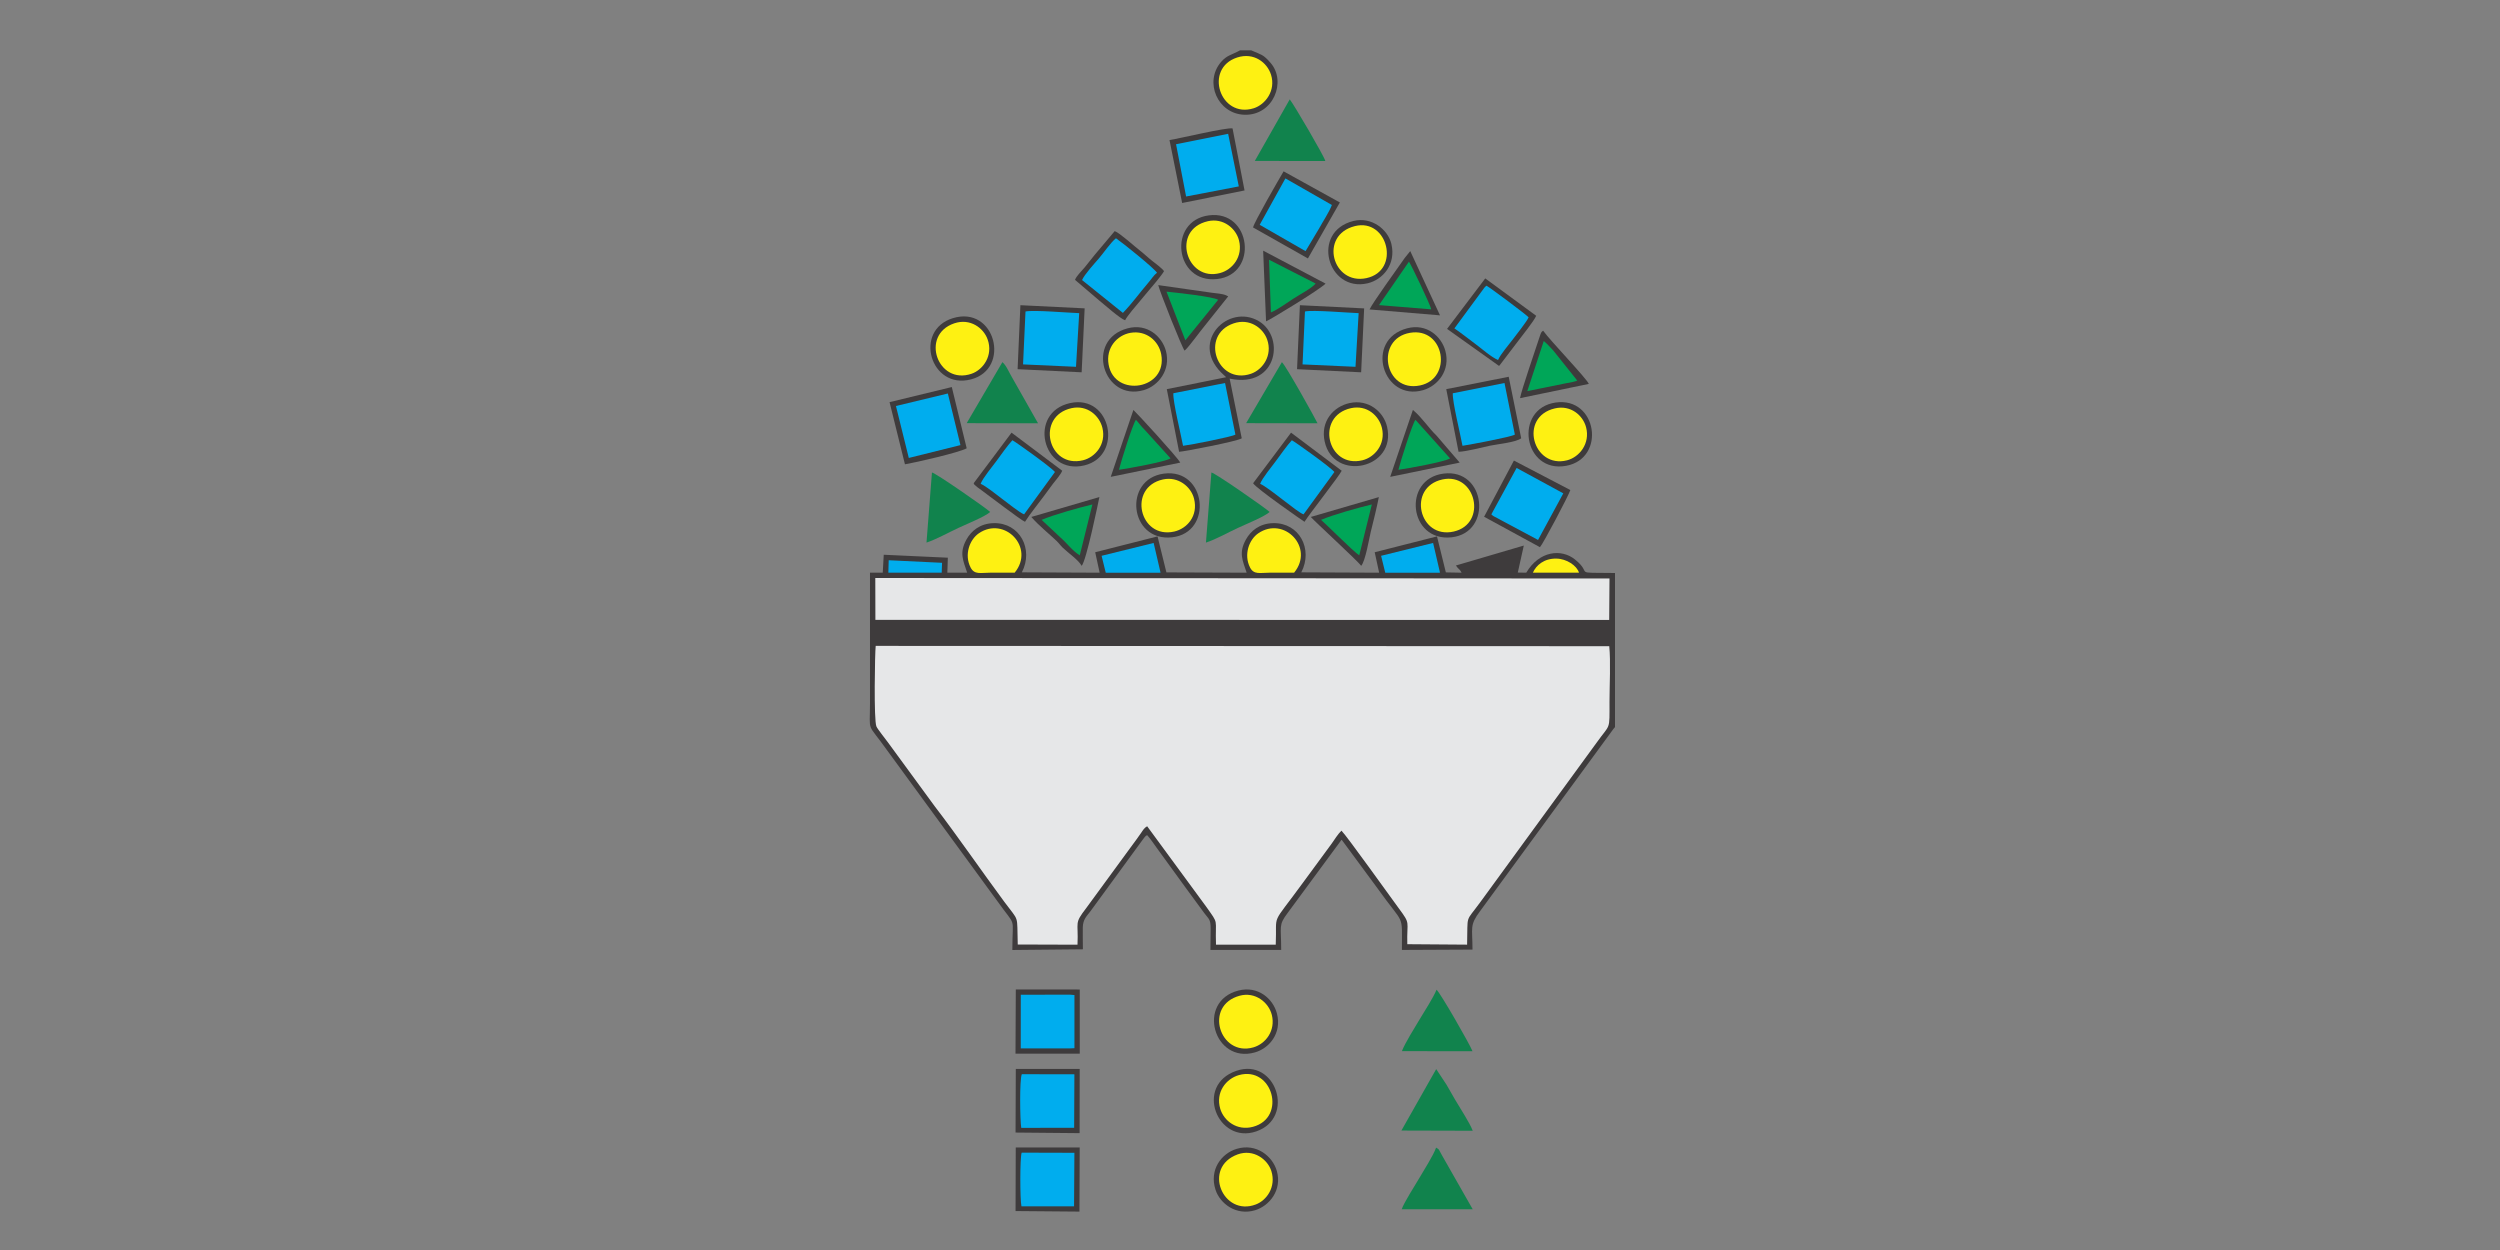 <?xml version="1.0" encoding="UTF-8"?>
<!DOCTYPE svg PUBLIC "-//W3C//DTD SVG 1.1//EN" "http://www.w3.org/Graphics/SVG/1.1/DTD/svg11.dtd">
<!-- Creator: CorelDRAW 2020 (64-Bit) -->
<svg xmlns="http://www.w3.org/2000/svg" xml:space="preserve" width="500px" height="250px" version="1.1" style="shape-rendering:geometricPrecision; text-rendering:geometricPrecision; image-rendering:optimizeQuality; fill-rule:evenodd; clip-rule:evenodd"
viewBox="0 0 50000 25000"
 xmlns:xlink="http://www.w3.org/1999/xlink"
 xmlns:xodm="http://www.corel.com/coreldraw/odm/2003">
 <rect x="0" y="0" width="50000" height="25000" fill="#808080" stroke="none"/>
 <defs>
  <style type="text/css">
   <![CDATA[
    .fil5 {fill:#00A658}
    .fil2 {fill:#00ADEE}
    .fil4 {fill:#11834D}
    .fil0 {fill:#3E3B3C}
    .fil1 {fill:#E6E7E8}
    .fil3 {fill:#FEF112}
   ]]>
  </style>
 </defs>
 <g id="Layer_x0020_1">
  <path class="fil0" d="M32300 14545l0 -3085c-894,-11 -419,36 -801,-271 -275,-221 -717,-170 -974,265l-169 -3 120 -540 -1358 399c58,87 71,59 114,144l-315 -6 -177 -720 -1246 317 89 409 -1557 -7c240,-463 -39,-996 -563,-984 -276,6 -451,158 -545,328 -149,270 -64,421 15,663l-1605 -6 -177 -720 -1247 317 89 409 -1556 -7c240,-462 -40,-996 -563,-984 -276,6 -451,158 -545,328 -149,270 -64,421 14,662l-396 0 10 -299 -1282 -59 -20 359 -255 -1c0,868 0,1736 0,2603 0,630 -73,365 346,955l2191 2998c405,572 310,273 310,991l1411 -14c0,-144 -5,-297 -2,-440 5,-159 74,-217 148,-314l1043 -1428c12,-17 29,-41 42,-56 42,-45 14,-21 54,-45 65,72 135,175 192,255l567 781c134,181 250,338 380,518 91,126 131,117 131,314 0,143 -2,285 -4,428l1415 0c0,-483 -58,-490 127,-737l1070 -1453c2,-9 9,-9 14,-12l722 979c540,760 481,466 481,1223l1412 -7c0,-438 -64,-483 153,-771l2670 -3648c2,-3 11,-5 13,-14 2,-9 9,-10 14,-14l0 0 0 0z"/>
  <path class="fil1" d="M20354 18890l1196 4c22,-478 -75,-407 178,-737l801 -1095c65,-91 126,-173 201,-274 27,-36 61,-85 93,-131 34,-50 62,-100 120,-132l1184 1613c259,367 174,211 193,755l1195 1c29,-671 -117,-332 547,-1244l571 -777c60,-83 120,-186 196,-260 112,112 963,1305 1142,1547 251,339 162,241 175,724l1196 9c17,-630 -44,-428 261,-846l2326 -3189c282,-398 261,-225 261,-827 0,-331 26,-792 -5,-1107l-14671 -6c-16,124 -41,1497 15,1613 28,60 177,243 230,317l939 1283c426,552 954,1319 1388,1905 309,418 249,233 269,854l0 0 -1 0z"/>
  <polygon class="fil1" points="17508,12397 32184,12399 32190,11570 17506,11560 "/>
  <path class="fil0" d="M24523 7544l-1187 239 246 1253c95,-4 1172,-210 1253,-270l-242 -1194c975,211 1134,-897 525,-1180 -614,-286 -1339,496 -637,1113l42 39z"/>
  <path class="fil0" d="M29682 10335l1117 609c62,-66 570,-1026 608,-1143l-1129 -590 -596 1124z"/>
  <path class="fil0" d="M21500 5597l482 411c108,88 423,367 520,397 73,-154 683,-809 779,-983 -47,-62 -174,-155 -235,-203 -90,-70 -157,-138 -244,-205 -104,-80 -415,-362 -508,-392l-400 475c-67,80 -133,170 -200,250 -71,85 -164,170 -194,250l0 0 0 0z"/>
  <path class="fil0" d="M25061 4549l1097 620 639 -1120 -1125 -622c-93,156 -591,1019 -611,1122l0 0 0 0z"/>
  <polygon class="fil0" points="20310,21074 21595,21074 21595,19791 21495,19789 20316,19789 "/>
  <path class="fil0" d="M17791 8043l308 1243c213,-35 1091,-237 1235,-320l-298 -1225 -1245 302 0 0z"/>
  <polygon class="fil0" points="20352,7384 21633,7446 21693,6167 20408,6104 "/>
  <polygon class="fil0" points="25941,7384 27223,7446 27283,6168 25998,6104 "/>
  <path class="fil0" d="M28925 7783l246 1253c172,-7 458,-87 633,-123 164,-33 512,-66 620,-147l-250 -1231 -1249 248z"/>
  <path class="fil0" d="M23390 2801l253 1259 1248 -251 -240 -1241c-128,-22 -1044,199 -1261,233l0 0 0 0z"/>
  <path class="fil0" d="M25062 9665c63,105 1014,765 1028,771 93,-150 706,-931 744,-1021l-1013 -762 -759 1012z"/>
  <polygon class="fil0" points="20311,22651 21592,22663 21594,21379 20316,21379 "/>
  <polygon class="fil0" points="20311,24221 21589,24232 21594,22949 20315,22949 "/>
  <path class="fil0" d="M19473 9665c29,49 -18,-6 46,55 27,26 49,39 70,54 181,131 828,630 911,662 100,-159 245,-333 368,-501 65,-88 129,-178 191,-259 64,-84 150,-176 186,-261l-1014 -762 -758 1012 0 0z"/>
  <path class="fil0" d="M28941 6578l1039 740c3,-3 10,-9 13,-12l355 -466c89,-120 330,-416 376,-524l-1019 -748 -764 1010 0 0 0 0z"/>
  <path class="fil0" d="M24178 4307c-828,108 -688,1366 163,1274 835,-91 687,-1385 -163,-1274z"/>
  <path class="fil0" d="M28870 9472c-829,108 -694,1369 163,1274 825,-92 686,-1384 -163,-1274z"/>
  <path class="fil0" d="M23280 9472c-827,108 -694,1369 163,1274 826,-92 687,-1384 -163,-1274z"/>
  <path class="fil0" d="M31116 8050c-849,121 -652,1426 209,1266 803,-150 617,-1382 -209,-1266z"/>
  <path class="fil0" d="M21404 8061c-856,185 -561,1450 283,1247 783,-189 540,-1425 -283,-1247z"/>
  <path class="fil0" d="M24767 19811c-849,220 -492,1469 328,1238 287,-80 546,-382 444,-778 -77,-296 -377,-561 -772,-460z"/>
  <path class="fil0" d="M19055 6364c-790,245 -448,1435 364,1224 808,-209 488,-1488 -364,-1224z"/>
  <path class="fil0" d="M28143 6566c-865,228 -487,1474 323,1236 292,-86 545,-396 442,-782 -77,-290 -373,-558 -765,-454l0 0 0 0z"/>
  <path class="fil0" d="M26993 8061c-321,69 -590,364 -499,773 181,811 1445,544 1247,-301 -69,-295 -368,-554 -748,-472l0 0z"/>
  <path class="fil0" d="M22554 6566c-865,227 -489,1474 323,1236 289,-84 543,-401 442,-782 -78,-290 -373,-558 -765,-454l0 0 0 0z"/>
  <path class="fil0" d="M24728 21416c-848,290 -380,1479 397,1212 792,-272 394,-1482 -397,-1212z"/>
  <path class="fil0" d="M24733 22977c-301,91 -553,415 -423,817 89,279 416,526 794,410 280,-86 543,-399 432,-786 -83,-291 -407,-561 -803,-441l0 0z"/>
  <path class="fil0" d="M27070 4419c-861,213 -522,1434 282,1247 303,-71 572,-377 476,-786 -69,-290 -395,-550 -758,-461z"/>
  <path class="fil0" d="M25023 1006l-221 0c-169,94 -261,95 -380,232 -345,400 -71,1040 467,1057 580,19 847,-668 522,-1038 -85,-98 -138,-149 -253,-194l-135 -57 0 0z"/>
  <path class="fil2" d="M21641 5601l817 657c185,-191 338,-406 512,-609 69,-80 101,-141 170,-194 -61,-95 -690,-601 -821,-690 -112,92 -245,292 -347,410 -83,95 -285,317 -331,426l0 0z"/>
  <path class="fil2" d="M25203 9676c186,83 734,565 868,611l617 -847c-85,-103 -801,-613 -851,-635 -97,105 -223,285 -319,415 -80,109 -272,340 -315,456l0 0z"/>
  <path class="fil2" d="M19613 9676c117,53 305,209 425,298 86,63 359,284 444,313l617 -847c-86,-104 -802,-613 -851,-635 -98,106 -223,284 -319,415 -81,109 -272,340 -316,456l0 0 0 0z"/>
  <polygon class="fil2" points="20415,20968 21396,20968 21489,20964 21489,19901 21396,19893 20416,19895 "/>
  <path class="fil2" d="M20425 22557l1058 -1 5 -1070 -1052 -2c-47,117 -36,918 -11,1073l0 0z"/>
  <path class="fil2" d="M23467 7865c-12,163 155,838 194,1051 144,-17 973,-178 1047,-224l-207 -1032 -1034 205 0 0 0 0z"/>
  <path class="fil2" d="M29056 7865c-12,161 156,840 194,1051 155,-24 971,-176 1047,-224l-207 -1032 -1034 205 0 0z"/>
  <path class="fil2" d="M20461 7288l1059 48 64 -1073c-214,-7 -923,-68 -1074,-33l-49 1058 0 0 0 0z"/>
  <path class="fil2" d="M26051 7288l1059 48 63 -1073c-214,-7 -922,-69 -1074,-33l-48 1058z"/>
  <path class="fil2" d="M20429 24127l1052 -1 7 -1070 -1055 -3c-36,112 -33,945 -4,1074l0 0 0 0z"/>
  <path class="fil2" d="M29088 6568c138,93 284,211 427,317 129,95 307,256 446,315 51,-118 212,-300 302,-421 73,-100 273,-345 309,-433 -38,-47 -767,-592 -842,-632 -26,21 -15,11 -42,39l-600 815z"/>
  <polygon class="fil2" points="23521,2885 23722,3930 24776,3728 24563,2676 "/>
  <path class="fil2" d="M25194 4496l917 527 271 -454c83,-151 193,-313 256,-469l-930 -532 -514 928 0 0z"/>
  <polygon class="fil2" points="17919,8120 18176,9159 19209,8902 18957,7870 "/>
  <path class="fil2" d="M29827 10287c16,15 16,17 44,36l890 476 505 -932 -934 -508 -505 928 0 0z"/>
  <path class="fil3" d="M28201 6656c-705,119 -520,1202 199,1053 660,-137 496,-1170 -199,-1053z"/>
  <path class="fil3" d="M22612 6656c-274,47 -498,303 -440,634 118,673 1186,503 1052,-205 -50,-264 -295,-482 -612,-429l0 0z"/>
  <path class="fil3" d="M24778 21502c-255,72 -471,341 -373,674 71,238 332,447 655,360 679,-182 393,-1223 -282,-1034z"/>
  <path class="fil3" d="M24795 19914c-728,195 -401,1226 271,1034 251,-72 449,-339 370,-652 -62,-246 -330,-466 -641,-382l0 0z"/>
  <path class="fil3" d="M27098 4522c-725,182 -448,1184 228,1041 696,-147 433,-1207 -228,-1041z"/>
  <path class="fil3" d="M28849 9589c-714,156 -472,1200 225,1042 684,-156 444,-1188 -225,-1042z"/>
  <path class="fil3" d="M27021 8163c-723,158 -476,1215 229,1042 241,-59 466,-317 389,-645 -59,-246 -299,-466 -618,-397l0 0z"/>
  <path class="fil3" d="M23260 9589c-714,156 -472,1200 225,1042 256,-59 483,-312 396,-657 -60,-241 -318,-451 -621,-385l0 0z"/>
  <path class="fil3" d="M21432 8163c-723,158 -477,1215 229,1042 241,-59 466,-318 388,-645 -58,-244 -301,-466 -617,-397l0 0z"/>
  <path class="fil3" d="M19084 6467c-687,234 -330,1241 347,1008 232,-80 436,-364 322,-685 -81,-232 -351,-431 -669,-323l0 0z"/>
  <path class="fil3" d="M24674 6467c-687,232 -332,1241 346,1008 232,-80 436,-364 323,-685 -82,-232 -351,-430 -669,-323l0 0z"/>
  <path class="fil3" d="M24743 1150c-671,218 -342,1227 332,1015 231,-73 445,-352 346,-669 -76,-245 -344,-455 -678,-346l0 0z"/>
  <path class="fil3" d="M31097 8168c-733,172 -434,1213 245,1038 247,-64 464,-336 380,-659 -62,-241 -310,-453 -625,-379z"/>
  <path class="fil4" d="M24119 10852c200,-65 442,-203 640,-294 157,-73 538,-229 634,-319 -97,-88 -1094,-782 -1165,-789l-109 1402z"/>
  <path class="fil3" d="M24158 4424c-746,170 -431,1223 246,1036 247,-67 458,-328 376,-652 -60,-236 -310,-454 -622,-384z"/>
  <path class="fil4" d="M18530 10852c194,-64 446,-205 639,-294 159,-74 538,-229 635,-319 -97,-88 -1094,-782 -1165,-789l-109 1402 0 0 0 0z"/>
  <path class="fil3" d="M24753 23088c-711,260 -296,1253 364,1001 216,-82 408,-348 311,-665 -73,-236 -358,-451 -675,-336z"/>
  <path class="fil0" d="M23691 7012c53,-39 163,-188 214,-253 71,-89 137,-182 219,-280l439 -550c-5,-4 -14,-16 -17,-10 -3,5 -13,-9 -18,-11 -89,-37 -200,-40 -297,-54l-1066 -152c27,126 477,1253 526,1310l0 0z"/>
  <path class="fil4" d="M28028 22611l1427 4c-65,-168 -253,-449 -352,-620 -58,-98 -113,-197 -173,-301l-206 -312 -696 1229 0 0z"/>
  <path class="fil0" d="M30401 7963l1375 -285c-42,-108 -784,-877 -913,-1064 -31,29 -32,0 -77,141 -89,276 -358,1048 -385,1208l0 0z"/>
  <path class="fil4" d="M28038 21023l1412 1c-57,-144 -636,-1155 -719,-1230 -68,167 -242,430 -345,604 -96,162 -287,465 -348,625z"/>
  <path class="fil0" d="M20626 10339c159,182 341,323 510,484 47,46 71,85 118,130 112,109 322,251 379,364 92,-94 333,-1268 355,-1376l-1362 398 0 0 0 0z"/>
  <path class="fil4" d="M28034 24185l1420 0 -614 -1078c-80,-142 -43,-105 -118,-155 -59,167 -243,447 -338,613 -84,145 -303,482 -350,620l0 0z"/>
  <path class="fil4" d="M24923 8463l1428 3c-41,-88 -635,-1158 -713,-1223l-715 1220z"/>
  <path class="fil4" d="M25096 3219l1411 1c-28,-104 -626,-1124 -712,-1233l-699 1232 0 0z"/>
  <path class="fil0" d="M27391 6189l1409 118 -595 -1285 -111 138c-150,215 -642,895 -703,1029l0 0 0 0z"/>
  <path class="fil0" d="M25321 6427c48,-12 1073,-632 1190,-755l-1248 -659 58 1414 0 0z"/>
  <path class="fil0" d="M26216 10339c69,83 972,911 1007,978 83,-86 162,-554 191,-675 57,-226 117,-472 163,-700l-1361 397 0 0 0 0z"/>
  <path class="fil4" d="M19334 8463l1427 3 -519 -916c-64,-106 -115,-241 -194,-307l-714 1220z"/>
  <path class="fil0" d="M22215 9537l1390 -285c-56,-109 -885,-1010 -937,-1053l-453 1338z"/>
  <path class="fil0" d="M27804 9537l1390 -285 -461 -537c-169,-163 -291,-364 -475,-516l-454 1338 0 0z"/>
  <path class="fil3" d="M20294 11453c412,-502 -204,-1138 -717,-787 -186,128 -296,429 -165,684 77,150 202,104 387,104 165,-1 330,1 495,-1l0 0z"/>
  <path class="fil3" d="M25883 11453c412,-503 -203,-1138 -717,-787 -186,127 -295,429 -165,684 77,150 202,104 387,104 165,-1 330,1 495,-1l0 0 0 0z"/>
  <polygon class="fil2" points="27622,11116 27705,11455 28800,11454 28662,10859 "/>
  <polygon class="fil2" points="22032,11116 22115,11455 23211,11454 23073,10859 "/>
  <path class="fil5" d="M27968 9396c183,-25 925,-159 1033,-228l-692 -772c-60,70 -304,848 -341,1000l0 0 0 0z"/>
  <path class="fil5" d="M22379 9396c184,-26 924,-159 1032,-229l-520 -574c-75,-72 -108,-127 -172,-197 -60,69 -304,848 -340,1000l0 0 0 0z"/>
  <path class="fil5" d="M25418 6249c122,-48 320,-192 447,-274 123,-81 368,-208 448,-304l-932 -476 37 1054 0 0z"/>
  <path class="fil5" d="M26421 10397c42,29 661,648 764,710l252 -1018c-269,63 -785,209 -1016,308z"/>
  <path class="fil5" d="M20832 10397l377 353c138,121 237,265 386,357l253 -1018c-271,64 -784,209 -1016,308l0 0z"/>
  <path class="fil5" d="M27580 6102l1045 85c-13,-80 -396,-883 -446,-954l-599 869 0 0 0 0z"/>
  <path class="fil5" d="M23707 6806l656 -810c-104,-64 -844,-144 -1033,-163l377 973 0 0 0 0z"/>
  <path class="fil5" d="M30546 7822l779 -158c45,-9 83,-15 125,-24 20,-5 41,-9 60,-15 7,-3 29,-12 35,-14l-481 -603c-40,-47 -154,-163 -189,-188l-329 1002 0 0z"/>
  <polygon class="fil2" points="17767,11454 18834,11453 18841,11256 17774,11205 "/>
  <path class="fil3" d="M30658 11453l922 1c-44,-143 -248,-279 -453,-282 -247,-4 -404,133 -469,281l0 0 0 0z"/>
 </g>
</svg>

